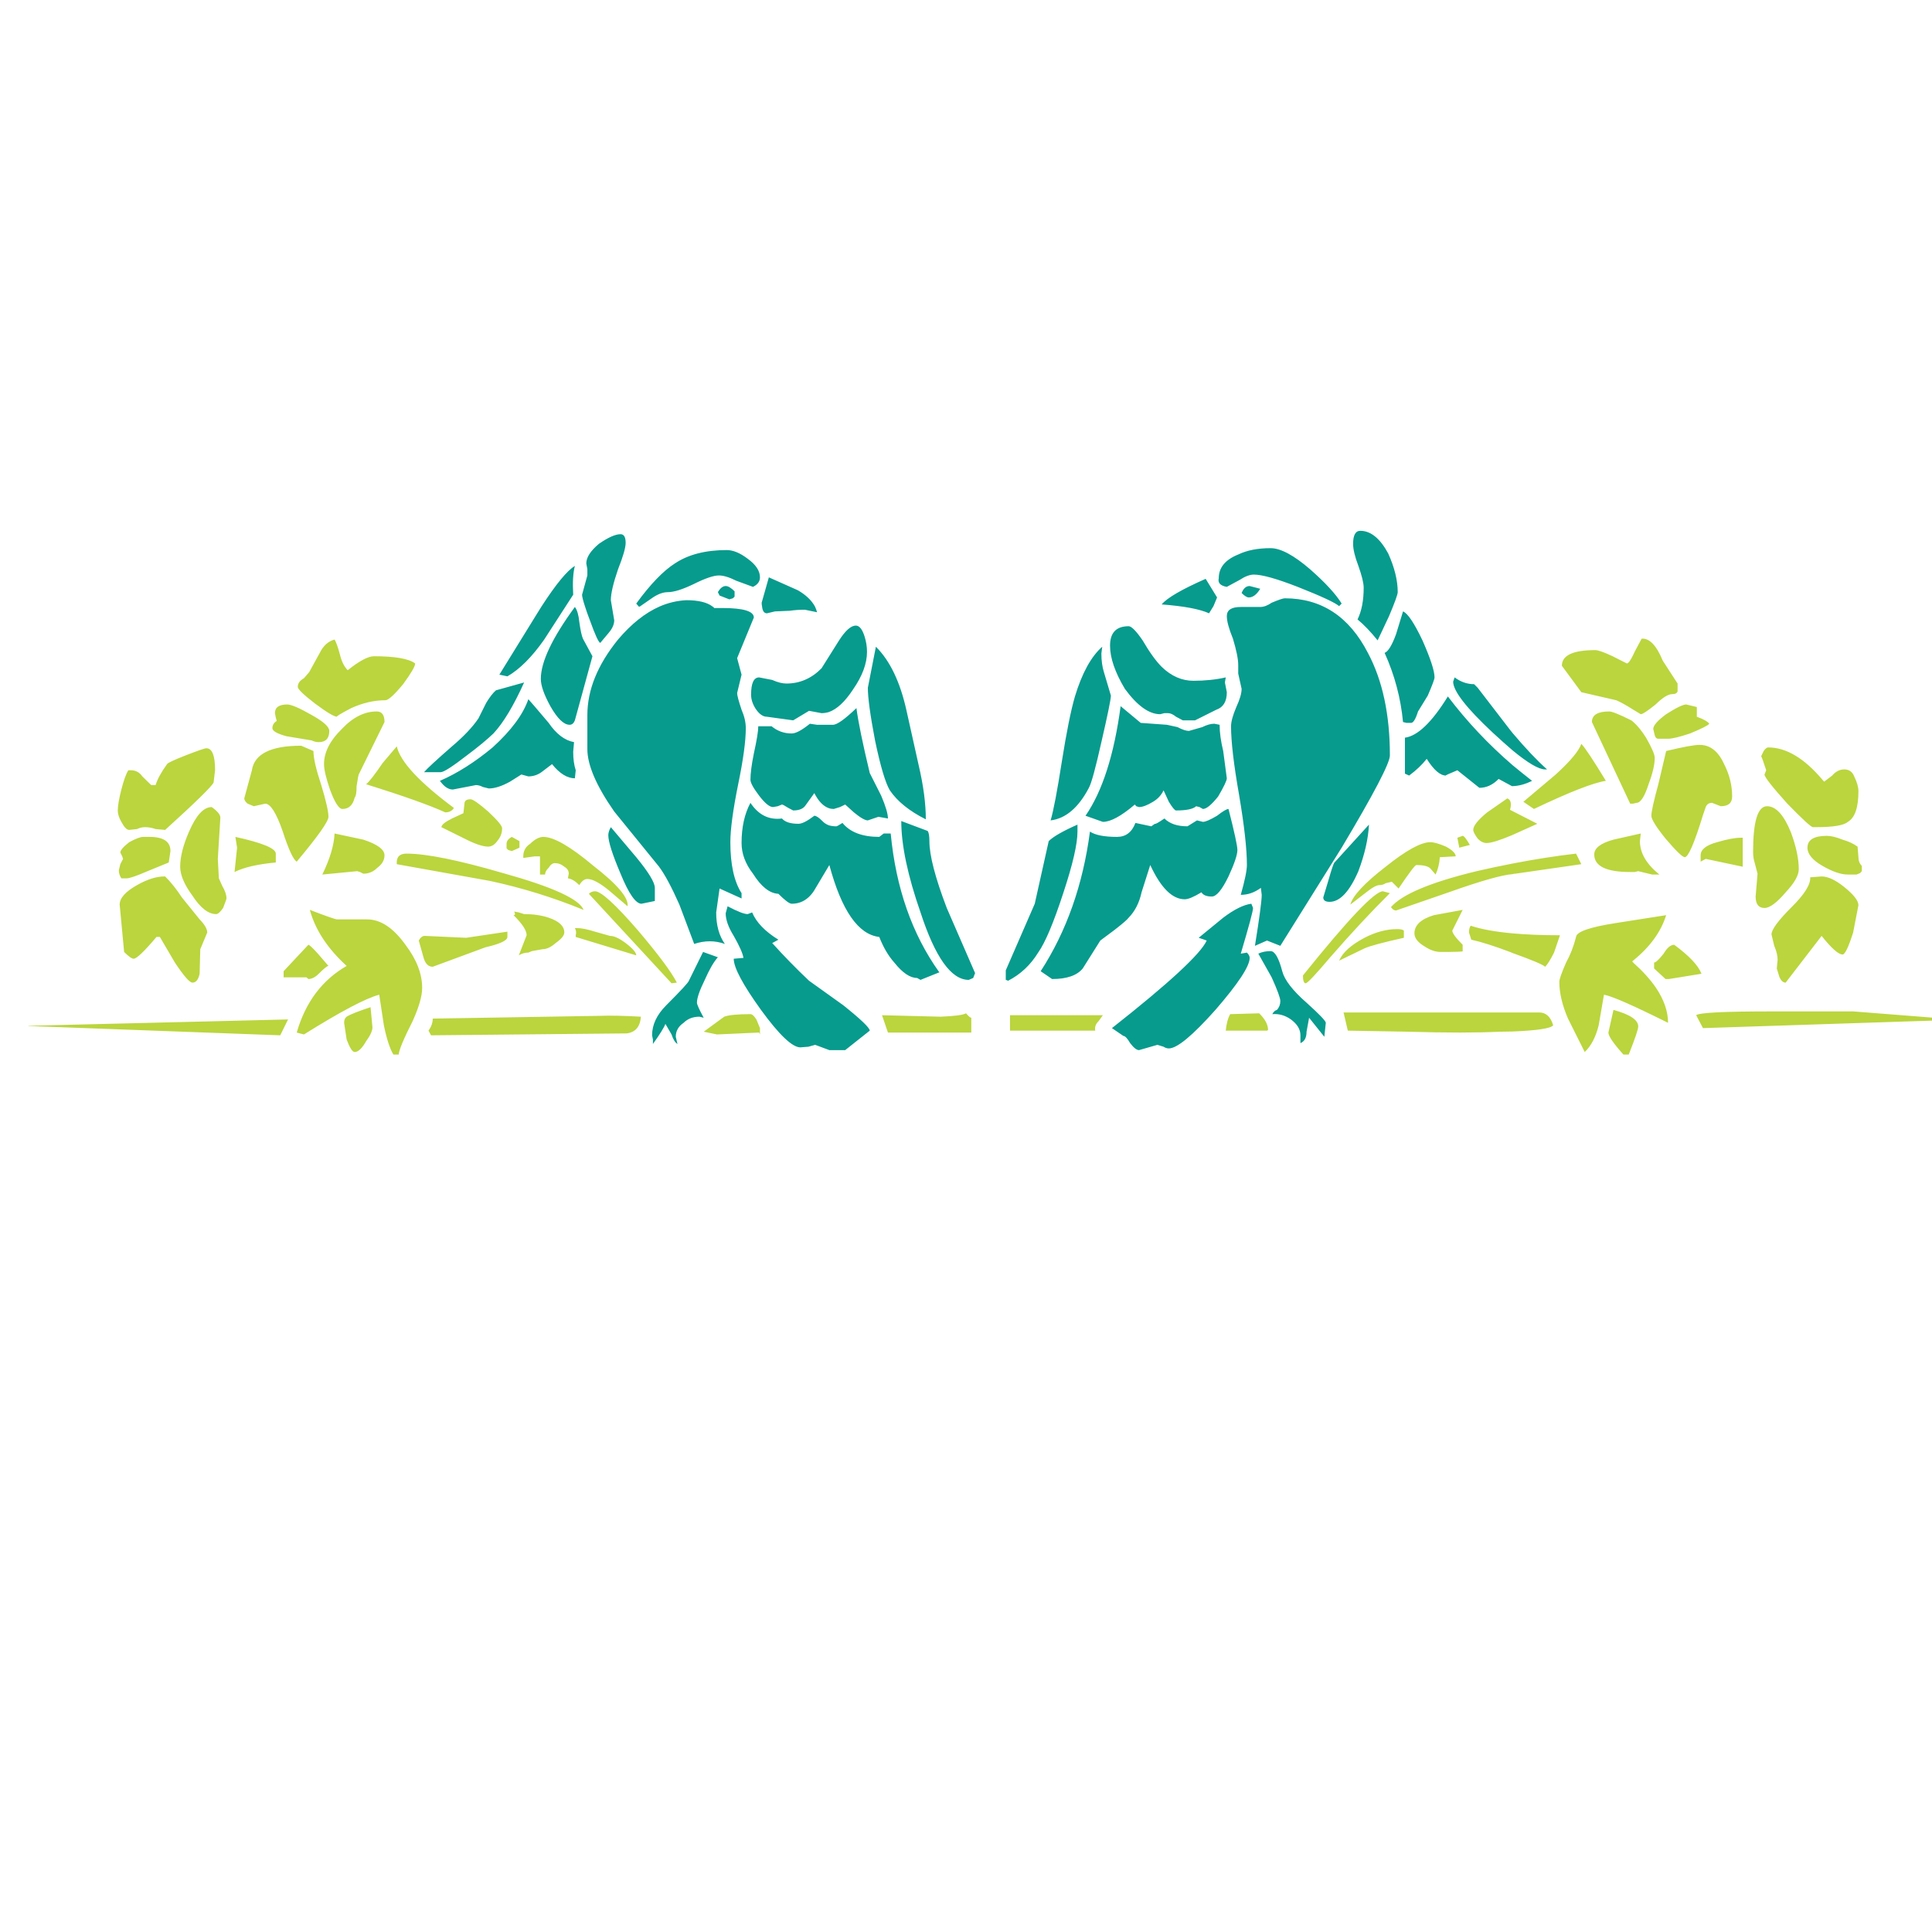 <?xml version="1.0" encoding="utf-8"?>
<!-- Generator: Adobe Illustrator 16.0.0, SVG Export Plug-In . SVG Version: 6.00 Build 0)  -->
<!DOCTYPE svg PUBLIC "-//W3C//DTD SVG 1.1//EN" "http://www.w3.org/Graphics/SVG/1.1/DTD/svg11.dtd">
<svg version="1.1" id="Layer_1" xmlns="http://www.w3.org/2000/svg" xmlns:xlink="http://www.w3.org/1999/xlink" x="0px" y="0px"
	 width="300px" height="300px" viewBox="0 0 300 300" enable-background="new 0 0 300 300" xml:space="preserve">
<g>
	<path fill-rule="evenodd" clip-rule="evenodd" fill="#BAD53D" d="M288.577,122.857c0,2.54-0.549,4.128-1.643,4.762
		c-0.636,0.549-2.267,0.821-4.894,0.821h-0.526c-0.285,0-1.61-1.215-3.975-3.646c-2.365-2.627-3.547-4.138-3.547-4.532l0.264-0.657
		c-0.461-1.423-0.725-2.146-0.789-2.168l0.394-0.821c0.263-0.373,0.492-0.558,0.69-0.558c2.802,0,5.616,1.675,8.44,5.025
		l0.264,0.295l1.248-0.952c0.547-0.635,1.172-0.953,1.871-0.953c0.745,0,1.26,0.361,1.545,1.083
		C288.356,121.457,288.577,122.223,288.577,122.857z M286.935,135.799c-1.074,0-2.388-0.449-3.942-1.346
		c-1.554-0.897-2.332-1.84-2.332-2.825c0-1.226,1.008-1.839,3.022-1.839c0.635,0,1.444,0.198,2.432,0.591
		c0.918,0.263,1.695,0.624,2.33,1.084l0.133,1.642c0,0.547,0.175,0.996,0.524,1.347v0.821l-0.264,0.296l-0.558,0.229H286.935z
		 M287.756,144.798c-0.724,2.278-1.271,3.417-1.642,3.417c-0.637,0-1.721-0.964-3.252-2.89l-5.585,7.258
		c-0.371,0-0.69-0.272-0.953-0.821l-0.426-1.379l0.131-1.347c0-0.634-0.176-1.357-0.526-2.168l-0.426-1.772
		c0-0.746,1.04-2.157,3.12-4.237c2.015-1.993,2.978-3.538,2.891-4.632l1.774-0.132c0.984,0,2.156,0.548,3.513,1.642
		c1.469,1.183,2.202,2.125,2.202,2.825L287.756,144.798z M303.619,158.365l-39.185,1.279l-1.052-2.004
		c0.461-0.394,4.326-0.59,11.596-0.59h12.777l15.863,1.247V158.365z M99.188,94.183h0.164L99.22,94.25L99.188,94.183z
		 M77.969,128.605c0,0.724-0.23,1.358-0.69,1.906c-0.438,0.635-0.931,0.953-1.478,0.953c-0.833,0-2.059-0.416-3.679-1.248
		l-3.581-1.774c0-0.35,0.548-0.799,1.643-1.346l1.773-0.821l0.165-1.479c0-0.459,0.317-0.688,0.952-0.688
		c0.35,0,1.259,0.634,2.727,1.905C77.246,127.369,77.969,128.233,77.969,128.605z M83.027,132.975l-1.642,0.229h-0.131v-0.229
		c0-0.832,0.351-1.479,1.051-1.938c0.744-0.722,1.434-1.084,2.069-1.084c1.621,0,4.215,1.5,7.785,4.5
		c3.723,2.89,5.485,4.981,5.289,6.273l-2.891-2.463c-1.445-1.183-2.562-1.774-3.35-1.774c-0.46,0-0.876,0.318-1.249,0.953
		c-0.634-0.635-1.226-0.985-1.773-1.051l0.132-0.723c0-0.459-0.23-0.821-0.69-1.083c-0.438-0.372-0.931-0.559-1.479-0.559
		c-0.35,0-0.667,0.24-0.952,0.723c-0.373,0.35-0.559,0.701-0.559,1.051h-0.789v-2.824H83.027z M78.921,131.989l-0.263-0.262v-0.69
		c0-0.438,0.274-0.799,0.821-1.084l1.183,0.658v1.018l-1.183,0.526L78.921,131.989z M79.742,142.106c0.263,0,0.296-0.187,0.099-0.56
		l0.722,0.132l0.821,0.263c1.445,0,2.715,0.186,3.811,0.558c1.62,0.546,2.43,1.313,2.43,2.298c0,0.461-0.449,1.008-1.347,1.642
		c-0.723,0.636-1.401,0.954-2.037,0.954l-1.642,0.295l-0.559,0.229c-0.525,0-1.018,0.143-1.478,0.427l1.215-3.121
		C81.779,144.481,81.1,143.441,79.742,142.106z M89.268,144.109h0.296c0.701,0,1.643,0.186,2.824,0.559l2.333,0.657
		c0.635,0,1.445,0.371,2.431,1.116c1.095,0.832,1.642,1.468,1.642,1.906l-9.394-2.857v-0.263
		C89.509,144.853,89.464,144.481,89.268,144.109z M92.388,138.394c0.942,0,3.176,2.037,6.701,6.11
		c3.175,3.744,5.179,6.437,6.011,8.079l-0.821,0.099l-12.843-13.894C91.72,138.525,92.038,138.394,92.388,138.394z M76.064,136.785
		l-14.453-2.595c-0.087-1.094,0.417-1.642,1.511-1.642c3.065,0,8.058,1.008,14.978,3.022c7.708,2.146,11.879,4.05,12.514,5.716
		C85.906,139.358,81.056,137.857,76.064,136.785z M111.34,160.63l-2.069-0.426l3.185-2.332c0.702-0.263,2.059-0.396,4.073-0.396
		c0.263,0,0.57,0.274,0.92,0.821l0.559,1.347v0.985l-0.131-0.295L111.34,160.63z M75.374,147.098l-8.179,3.021
		c-0.722,0-1.215-0.536-1.478-1.609l-0.69-2.464c0.263-0.481,0.569-0.722,0.92-0.722l6.438,0.295l6.405-0.952v0.821
		C78.79,146.037,77.651,146.573,75.374,147.098z M99.516,157.872c-0.109,1.555-0.843,2.418-2.201,2.594l-30.382,0.296l-0.394-0.723
		c0.438-0.612,0.657-1.237,0.657-1.872l25.882-0.427C94.72,157.675,96.866,157.719,99.516,157.872z M170.593,158.561
		c-0.459,0.438-0.634,0.932-0.524,1.479h-13.235v-2.398h14.417L170.593,158.561z M150.821,160.335H137.88l-0.92-2.694l9.098,0.231
		c2.19-0.089,3.504-0.263,3.942-0.526c0.394,0.459,0.668,0.69,0.821,0.69V160.335z M259.672,107.782
		c-0.635,0-1.499,0.536-2.594,1.608c-1.248,1.008-2.016,1.511-2.301,1.511c-0.416-0.241-0.799-0.47-1.149-0.69
		c-1.138-0.722-2.024-1.214-2.66-1.478l-5.419-1.248l-3.022-4.105c0-1.622,1.729-2.431,5.19-2.431c0.437,0,1.334,0.317,2.692,0.953
		l2.202,1.117c0.24,0,0.578-0.46,1.017-1.38c0.065-0.132,0.133-0.273,0.198-0.426l1.084-2.038c1.203-0.109,2.299,1.03,3.283,3.417
		l2.301,3.547v1.216C260.404,107.639,260.133,107.782,259.672,107.782z M261.84,109.391l1.642,0.395v1.511
		c1.03,0.372,1.676,0.733,1.938,1.084c-0.195,0.263-1.192,0.767-2.989,1.511c-1.642,0.546-2.779,0.821-3.416,0.821h-1.51
		c-0.285,0-0.472-0.187-0.56-0.559l-0.229-0.953c0-0.547,0.668-1.313,2.004-2.299C260.297,109.895,261.336,109.391,261.84,109.391z
		 M249.884,110.475c0.438,0,1.576,0.46,3.416,1.379c0.11,0.067,0.218,0.154,0.328,0.263c0.637,0.547,1.293,1.358,1.971,2.431
		c0.897,1.577,1.347,2.617,1.347,3.121c0,1.029-0.306,2.365-0.92,4.007c-0.634,1.993-1.269,2.989-1.904,2.989l-0.559,0.13h-0.427
		l-5.944-12.678C247.191,111.021,248.089,110.475,249.884,110.475z M257.505,121.774l1.215-5.157
		c2.627-0.635,4.356-0.953,5.189-0.953c1.644,0,2.912,0.996,3.81,2.989c0.832,1.621,1.248,3.296,1.248,5.026
		c0,1.007-0.591,1.511-1.772,1.511l-1.347-0.526c-0.481,0-0.812,0.219-0.985,0.657l-0.428,1.248
		c-1.336,4.357-2.278,6.536-2.824,6.536c-0.351,0-1.348-0.963-2.989-2.89c-1.467-1.817-2.2-3-2.2-3.547
		C256.421,126.054,256.781,124.424,257.505,121.774z M249.359,121.248c-1.928,0.285-5.65,1.741-11.169,4.369l-1.643-1.117
		l5.027-4.237c2.276-2.08,3.601-3.668,3.974-4.762C246.161,116.158,247.432,118.072,249.359,121.248z M234.479,125.749l4.237,2.168
		l-3.941,1.772c-1.927,0.811-3.24,1.216-3.942,1.216c-0.481,0-0.942-0.229-1.379-0.689c-0.461-0.635-0.69-1.084-0.69-1.347
		c0-0.635,0.723-1.543,2.168-2.726l3.12-2.168C234.601,124.172,234.742,124.763,234.479,125.749z M234.873,135.733
		c-1.686,0.131-4.993,1.073-9.919,2.825l-8.178,2.824c-0.286,0-0.549-0.175-0.789-0.524c1.729-1.993,6.164-3.855,13.303-5.584
		c1.905-0.438,3.766-0.832,5.583-1.183c3.373-0.657,6.657-1.17,9.855-1.543l0.82,1.642l-10.249,1.478
		C235.169,135.667,235.027,135.689,234.873,135.733z M242.231,145.226l-0.92,2.693c-0.549,1.095-1.008,1.829-1.379,2.201
		c-0.328-0.328-2.015-1.04-5.06-2.135c-0.131-0.065-0.262-0.12-0.394-0.164c-2.43-0.919-4.436-1.554-6.011-1.904l-0.361-1.118
		c0-0.46,0.088-0.81,0.263-1.05c1.643,0.547,3.811,0.94,6.503,1.183C236.998,145.127,239.449,145.226,242.231,145.226z
		 M254.646,130.61c0,1.839,1.008,3.568,3.023,5.189h-1.118l-2.168-0.525l-0.558,0.131h-0.69c-3.723,0-5.583-0.91-5.583-2.727
		c0-0.985,0.995-1.751,2.987-2.299l4.237-0.953L254.646,130.61z M270.314,130.083h0.295v4.5l-5.747-1.216l-0.789,0.428v-0.985
		c0-0.897,0.854-1.578,2.562-2.037C268.19,130.314,269.417,130.083,270.314,130.083z M279.313,134.978
		c0,0.941-0.678,2.136-2.036,3.581c-1.379,1.621-2.474,2.43-3.284,2.43c-0.92,0-1.38-0.591-1.38-1.773l0.296-3.548l-0.427-1.642
		c-0.176-0.547-0.264-1.127-0.264-1.741c0-4.729,0.723-7.094,2.169-7.094c1.378,0,2.615,1.356,3.711,4.071
		C278.908,131.452,279.313,133.357,279.313,134.978z M258.72,142.106c-0.789,2.562-2.485,4.903-5.092,7.029
		c-0.043,0.044-0.11,0.099-0.196,0.164c0.086,0.044,0.153,0.109,0.196,0.198c1.446,1.291,2.606,2.572,3.481,3.841
		c1.271,1.883,1.905,3.713,1.905,5.486c-5.452-2.715-8.77-4.172-9.952-4.368l-0.821,4.762c-0.459,1.84-1.183,3.219-2.168,4.139
		l-2.594-5.189c-0.897-2.08-1.347-3.985-1.347-5.715c0-0.395,0.351-1.391,1.051-2.989c0.656-1.183,1.171-2.507,1.545-3.974
		c0.064-0.811,2.146-1.534,6.239-2.168L258.72,142.106z M215.166,137.145c-0.285,0.198-0.614,0.296-0.985,0.296
		c-0.438,0-1.172,0.416-2.201,1.249l-2.299,1.773c0.373-1.38,2.201-3.34,5.485-5.879c3.176-2.541,5.485-3.81,6.93-3.81
		c0.549,0,1.358,0.229,2.431,0.689c1.008,0.547,1.512,1.05,1.512,1.511l-2.463,0.131c-0.065,0.985-0.285,1.882-0.657,2.693
		l-0.822-0.953c-0.371-0.351-1.094-0.525-2.166-0.525c-0.198,0-1.118,1.216-2.76,3.646l-1.051-1.051L215.166,137.145z
		 M215.822,138.69c-2.912,2.89-6,6.208-9.262,9.952c-2.278,2.693-3.547,4.04-3.81,4.04c-0.286,0-0.428-0.405-0.428-1.215
		c7.006-8.715,11.145-13.073,12.415-13.073L215.822,138.69z M226.596,131.627l-0.295-1.544l0.821-0.295
		c0.198,0,0.569,0.47,1.116,1.412L226.596,131.627z M222.655,142.106l4.467-0.821l-1.61,3.219c0,0.394,0.537,1.127,1.61,2.2v0.986
		c0.198,0.087-0.942,0.131-3.416,0.131c-0.788,0-1.6-0.273-2.432-0.821c-1.095-0.634-1.642-1.325-1.642-2.068
		C219.633,143.66,220.641,142.718,222.655,142.106z M217.991,144.504v1.116c-3.264,0.723-5.3,1.271-6.109,1.643l-3.942,1.905
		c0.549-1.27,1.862-2.453,3.942-3.548c1.729-0.897,3.417-1.346,5.059-1.346C217.487,144.273,217.838,144.35,217.991,144.504z
		 M208.63,157.215h30.381c1.053,0,1.774,0.668,2.169,2.003c-0.417,0.482-2.518,0.8-6.307,0.953c-0.612,0-1.28,0.012-2.002,0.033
		c-3.569,0.174-8.3,0.174-14.19,0l-9.394-0.165L208.63,157.215z M196.739,160.039h-6.404c0.108-1.095,0.338-1.948,0.688-2.563
		l4.501-0.131c0.92,0.897,1.379,1.763,1.379,2.595L196.739,160.039z M259.147,152.024h-0.526l-1.772-1.642v-0.92
		c0.261,0,0.754-0.46,1.478-1.38c0.547-0.919,1.094-1.379,1.642-1.379c2.344,1.729,3.755,3.229,4.237,4.5L259.147,152.024z
		 M250.54,156.82c2.563,0.7,3.844,1.555,3.844,2.562c0,0.438-0.492,1.894-1.478,4.369h-0.821c-1.554-1.729-2.332-2.869-2.332-3.416
		L250.54,156.82z M52.776,101.606c0.263,1.095,0.668,1.916,1.216,2.463c1.817-1.444,3.174-2.167,4.072-2.167
		c3.263,0,5.398,0.372,6.405,1.117c0,0.438-0.624,1.511-1.872,3.218c-1.38,1.665-2.299,2.497-2.759,2.497
		c-1.73,0-3.493,0.405-5.288,1.216c-1.706,0.896-2.439,1.345-2.201,1.346c-0.461,0-1.6-0.679-3.416-2.036
		c-1.796-1.381-2.694-2.245-2.694-2.596c0-0.547,0.318-0.996,0.953-1.347l0.821-0.951l1.643-2.989
		c0.548-1.118,1.314-1.807,2.299-2.069C52.218,99.767,52.491,100.534,52.776,101.606z M59.707,112.117l-3.941,8.016
		c-0.088,0.086-0.219,0.733-0.394,1.938c0,0.985-0.099,1.576-0.295,1.773c-0.285,1.183-0.92,1.773-1.905,1.773
		c-0.547,0-1.193-1.007-1.938-3.021c-0.613-1.796-0.92-3.109-0.92-3.942c0-1.838,0.92-3.656,2.759-5.453
		c1.708-1.817,3.514-2.726,5.419-2.726C59.301,110.475,59.707,111.021,59.707,112.117z M42.692,110.738
		c0-0.897,0.635-1.347,1.905-1.347c0.635,0,1.905,0.548,3.81,1.642c1.817,1.007,2.726,1.829,2.726,2.464
		c0,1.16-0.547,1.741-1.642,1.741c-0.373,0-0.734-0.088-1.084-0.262l-3.942-0.658c-1.445-0.394-2.167-0.811-2.167-1.247
		c0-0.461,0.219-0.833,0.657-1.118v-0.099l-0.131-0.425L42.692,110.738z M33.397,119.606l-0.23,1.905
		c-0.285,0.613-2.792,3.065-7.521,7.357l-1.478-0.131c-0.547-0.198-1.095-0.296-1.642-0.296c-0.438,0-0.854,0.099-1.249,0.296
		l-1.215,0.131c-0.373,0-0.778-0.416-1.216-1.249c-0.372-0.634-0.558-1.226-0.558-1.772c0-0.702,0.186-1.786,0.558-3.252
		c0.373-1.446,0.734-2.442,1.084-2.989h0.395c0.744,0,1.335,0.317,1.773,0.952l1.379,1.347h0.69
		c0.263-0.897,0.854-1.981,1.773-3.251c0.066-0.174,1.019-0.624,2.858-1.346c1.905-0.744,2.989-1.117,3.251-1.117
		C32.948,116.19,33.397,117.329,33.397,119.606z M34.218,126.963l-0.395,6.405l0.165,3.022l0.526,1.182
		c0.438,0.745,0.657,1.39,0.657,1.938c0,0.088-0.175,0.58-0.526,1.478c-0.438,0.635-0.799,0.954-1.084,0.954
		c-1.204,0-2.431-0.954-3.678-2.858c-1.271-1.729-1.905-3.23-1.905-4.5c0-1.533,0.46-3.351,1.379-5.453
		c1.095-2.54,2.266-3.81,3.515-3.81C33.77,125.956,34.218,126.504,34.218,126.963z M39.408,125.19l-0.952-0.396
		c-0.351-0.284-0.526-0.558-0.526-0.821l1.183-4.368c0.394-2.54,2.945-3.81,7.653-3.81l1.905,0.821c0,1.095,0.406,2.857,1.216,5.288
		c0.745,2.475,1.117,4.118,1.117,4.928c0,0.722-1.643,3.043-4.927,6.963c-0.525-0.286-1.259-1.873-2.2-4.764
		c-0.985-2.824-1.883-4.237-2.693-4.237L39.408,125.19z M25.646,136.094c0.898,0.897,1.763,1.981,2.595,3.252L31,142.763
		c0.788,0.81,1.182,1.489,1.182,2.036l-1.084,2.596L31,151.204c-0.197,0.92-0.57,1.379-1.117,1.379c-0.438,0-1.347-1.04-2.727-3.12
		l-2.332-3.974h-0.525c-1.905,2.256-3.087,3.383-3.547,3.383c-0.285,0-0.777-0.351-1.479-1.051l-0.689-7.357
		c0-1.008,0.898-2.015,2.693-3.022c1.577-0.897,2.989-1.347,4.237-1.347H25.646z M26.204,133.926l-3.285,1.347
		c-1.729,0.745-2.813,1.117-3.251,1.117h-0.821c-0.263-0.395-0.394-0.811-0.394-1.248l0.23-0.953l0.427-0.821l-0.131-0.394
		l-0.295-0.591c0-0.351,0.46-0.887,1.38-1.609c1.007-0.547,1.729-0.822,2.167-0.822h0.985c2.168,0,3.252,0.733,3.252,2.202
		L26.204,133.926z M42.824,133.926c-2.826,0.263-4.96,0.756-6.405,1.479l0.395-3.777l-0.263-1.675
		c4.182,0.92,6.274,1.785,6.274,2.595V133.926z M69.133,126.142c-2.387-1.094-6.481-2.551-12.284-4.368
		c0.46-0.351,1.314-1.446,2.562-3.285l2.2-2.594c0.548,2.386,3.504,5.572,8.869,9.558C70.217,125.913,69.769,126.142,69.133,126.142
		z M55.896,135.405l-0.427-0.131l-5.42,0.525c1.183-2.431,1.817-4.555,1.905-6.372l4.467,0.953c2.19,0.723,3.285,1.534,3.285,2.431
		c0,0.745-0.372,1.39-1.117,1.938c-0.613,0.613-1.335,0.919-2.168,0.919L55.896,135.405z M52.349,142.763h4.664
		c2.081,0,4.062,1.313,5.945,3.941c1.73,2.277,2.595,4.511,2.595,6.7c0,1.249-0.493,2.968-1.478,5.157
		c-1.379,2.715-2.102,4.445-2.168,5.19h-0.821c-0.547-0.897-1.04-2.408-1.478-4.533l-0.723-4.762
		c-2.08,0.547-5.978,2.605-11.693,6.174l-1.117-0.295c1.358-4.708,3.941-8.157,7.752-10.346c-2.978-2.717-4.883-5.618-5.715-8.704
		C50.674,142.271,52.086,142.763,52.349,142.763z M4.394,159.284l40.335-0.986l-1.215,2.464l-39.12-1.445V159.284z M49.36,148.083
		l1.643,1.906c-0.197,0-0.701,0.405-1.511,1.215c-0.548,0.547-1.084,0.82-1.61,0.82l-0.295-0.263h-3.547v-0.952l3.843-4.106
		C48.035,146.704,48.528,147.164,49.36,148.083z M53.827,157.872c0.547-0.352,1.785-0.844,3.712-1.479l0.295,3.121
		c0,0.546-0.328,1.269-0.985,2.167c-0.635,1.116-1.227,1.675-1.773,1.675c-0.351,0-0.767-0.646-1.249-1.938l-0.394-2.595
		C53.433,158.387,53.564,158.068,53.827,157.872z"/>
	<path fill-rule="evenodd" clip-rule="evenodd" fill="#079B8D" d="M177.426,99.438c1.073,1.839,2.058,3.208,2.955,4.106
		c1.489,1.444,3.133,2.167,4.928,2.167c1.817,0,3.493-0.175,5.026-0.525l-0.132,0.787l0.297,1.512c0,1.446-0.549,2.354-1.645,2.726
		l-3.283,1.642h-1.905l-1.051-0.558c-0.461-0.372-0.877-0.558-1.248-0.558h-0.56l-0.657,0.164c-1.729,0-3.558-1.313-5.485-3.941
		c-1.531-2.563-2.299-4.796-2.299-6.701c0-2.014,0.963-3.021,2.891-3.021C175.696,97.238,176.418,97.972,177.426,99.438z
		 M177.131,112.249l4.073,0.295l1.642,0.362c0.745,0.394,1.336,0.591,1.772,0.591l2.069-0.591c0.702-0.351,1.325-0.526,1.873-0.526
		l0.821,0.164c0,1.183,0.187,2.54,0.558,4.073l0.561,4.237c0,0.35-0.45,1.291-1.348,2.825c-1.029,1.291-1.819,1.938-2.365,1.938
		l-0.524-0.295l-0.526-0.131c-0.461,0.437-1.5,0.657-3.12,0.657c-0.197,0-0.57-0.45-1.117-1.347l-0.821-1.773
		c-0.351,0.744-0.897,1.335-1.642,1.773c-0.899,0.548-1.621,0.821-2.168,0.821l-0.428-0.131l-0.229-0.263
		c-2.103,1.795-3.756,2.692-4.961,2.692l-2.692-0.951c2.627-3.811,4.444-9.482,5.452-17.015L177.131,112.249z M171.021,101.475
		c0,1.095,0.133,2.059,0.394,2.891l1.084,3.646c0,0.547-0.492,2.956-1.478,7.226c-0.897,4.007-1.543,6.373-1.937,7.095
		c-1.622,3.088-3.604,4.774-5.946,5.058c0.438-1.466,1.019-4.51,1.742-9.131c0.722-4.554,1.399-7.926,2.036-10.116
		c1.095-3.612,2.505-6.186,4.237-7.719L171.021,101.475z M126.876,95.07l-1.905-0.394c-0.81,0-1.587,0.054-2.332,0.164l-2.3,0.098
		l-1.247,0.295c-0.438,0-0.689-0.351-0.756-1.051c-0.044-0.175-0.066-0.372-0.066-0.591l1.118-3.941l4.5,2.004
		c1.249,0.723,2.135,1.565,2.661,2.529C126.68,94.468,126.79,94.764,126.876,95.07z M134.628,101.213
		c0,1.817-0.722,3.765-2.168,5.846c-1.248,1.905-2.507,3.077-3.776,3.515c-0.395,0.109-0.767,0.164-1.118,0.164l-1.937-0.362
		l-2.464,1.478l-4.073-0.558c-0.613,0-1.193-0.405-1.742-1.215c-0.481-0.745-0.722-1.478-0.722-2.202
		c0-1.795,0.416-2.692,1.248-2.692l2.037,0.394c0.832,0.372,1.565,0.558,2.201,0.558c2.081,0,3.898-0.788,5.452-2.364l2.726-4.336
		c0.986-1.532,1.851-2.299,2.596-2.299c0.547,0,0.996,0.547,1.347,1.642C134.497,99.591,134.628,100.402,134.628,101.213z
		 M129.34,112.544c0.634,0,1.849-0.865,3.646-2.594c0.284,2.167,0.974,5.528,2.069,10.083l1.773,3.515
		c0.701,1.643,1.051,2.825,1.051,3.547l-1.479-0.262l-1.642,0.558c-0.438,0-1.161-0.416-2.168-1.248l-1.346-1.215l-0.821,0.394
		l-0.954,0.295c-0.285,0-0.547-0.044-0.787-0.131c-0.855-0.306-1.599-1.084-2.233-2.333l-1.347,1.874
		c-0.351,0.546-0.997,0.821-1.938,0.821l-0.755-0.395c-0.548-0.35-0.876-0.525-0.986-0.525l-0.657,0.263l-0.722,0.131
		c-0.547,0-1.271-0.592-2.168-1.773c-0.897-1.183-1.347-2.004-1.347-2.464c0-0.985,0.175-2.344,0.526-4.073
		c0.459-2.081,0.69-3.492,0.69-4.237h2.068c0.898,0.745,1.938,1.118,3.121,1.118c0.635,0,1.577-0.504,2.825-1.511l1.117,0.164
		H129.34z M136.008,100.423c2.189,2.168,3.777,5.486,4.762,9.953l1.872,8.409c0.746,3.175,1.118,5.988,1.118,8.441
		c-2.54-1.271-4.401-2.77-5.584-4.5c-0.7-1.183-1.466-3.766-2.299-7.751c-0.744-3.898-1.117-6.624-1.117-8.179L136.008,100.423z
		 M130.818,127.784c1.182,1.446,3.088,2.168,5.715,2.168l0.69-0.525h1.084c0.81,8.453,3.317,15.624,7.521,21.514h0.13l-3.02,1.215
		l-0.526-0.296c-1.095,0-2.276-0.799-3.547-2.397c-0.92-1.03-1.697-2.354-2.333-3.974c-3.263-0.373-5.846-4.095-7.751-11.168
		l-2.037,3.416c-0.92,1.73-2.189,2.595-3.81,2.595c-0.351,0-1.039-0.515-2.069-1.544c-1.358-0.065-2.672-1.105-3.941-3.121
		c-1.183-1.532-1.774-3.12-1.774-4.762c0-2.453,0.46-4.532,1.379-6.24c1.249,1.882,2.881,2.693,4.894,2.43
		c0.461,0.547,1.314,0.822,2.563,0.822c0.547,0,1.368-0.416,2.464-1.248c0.283,0,0.699,0.273,1.247,0.821
		c0.263,0.284,0.591,0.504,0.986,0.657c0.35,0.109,0.744,0.164,1.181,0.164C129.953,128.31,130.271,128.135,130.818,127.784z
		 M144.317,130.61c0,2.211,0.899,5.671,2.694,10.378l4.401,10.116l-0.296,0.756l-0.689,0.296c-2.717,0-5.211-3.492-7.489-10.478
		c-1.993-5.716-2.989-10.446-2.989-14.189l4.106,1.543C144.229,129.295,144.317,129.821,144.317,130.61z M162.843,130.61
		c0.699-0.702,2.19-1.555,4.467-2.563v1.084c0,1.905-0.723,5.047-2.168,9.427c-1.532,4.708-2.846,7.828-3.941,9.361
		c-1.183,1.927-2.737,3.384-4.664,4.369l-0.362-0.132v-1.479l4.501-10.346L162.843,130.61z M173.451,129.952
		c1.358,0,2.311-0.722,2.857-2.168l2.464,0.526l0.559-0.394c0.065,0.087,0.558-0.187,1.478-0.822
		c0.812,0.811,2.004,1.215,3.58,1.215l1.479-0.92l0.92,0.229c0.394,0,1.128-0.317,2.199-0.951c0.899-0.702,1.491-1.052,1.774-1.052
		c0.92,3.613,1.381,5.737,1.381,6.372c0,0.745-0.461,2.113-1.381,4.105c-1.008,2.081-1.871,3.121-2.596,3.121
		c-0.81,0-1.345-0.219-1.608-0.657c-1.183,0.722-2.046,1.084-2.595,1.084c-1.928,0-3.711-1.773-5.354-5.321l-1.347,4.237
		c-0.351,1.621-1.019,2.934-2.004,3.942c-0.196,0.284-0.932,0.919-2.2,1.905l-2.201,1.642l-2.727,4.336
		c-0.897,1.096-2.485,1.642-4.763,1.642l-1.773-1.214c4.008-6.176,6.559-13.402,7.654-21.679
		C170.08,129.679,171.481,129.952,173.451,129.952z M99.188,94.183l-0.395-0.46c2.19-3,4.194-5.081,6.012-6.241
		c2.079-1.379,4.761-2.068,8.047-2.068c0.985,0,2.068,0.449,3.251,1.347c1.27,0.919,1.905,1.882,1.905,2.89
		c0,0.635-0.361,1.128-1.083,1.478l-2.595-0.952c-1.095-0.547-1.993-0.821-2.694-0.821c-0.832,0-2.146,0.448-3.94,1.346
		c-1.73,0.832-3.066,1.248-4.008,1.248c-0.7,0-1.467,0.273-2.299,0.821l-2.037,1.412H99.188z M114.066,91.818v0.821l-0.263,0.263
		l-0.558,0.164c-0.263-0.11-0.767-0.306-1.511-0.591l-0.263-0.525c0.373-0.635,0.778-0.952,1.216-0.952
		C113.059,90.998,113.52,91.271,114.066,91.818z M117.056,95.892l-2.595,6.306l0.689,2.562l-0.689,2.858
		c0,0.35,0.229,1.215,0.689,2.593c0.438,1.008,0.657,1.96,0.657,2.859c0,1.993-0.395,4.894-1.182,8.704
		c-0.811,4.007-1.216,7.006-1.216,9c0,3.46,0.58,6.099,1.741,7.916v0.821l-3.416-1.544l-0.525,3.712
		c0,1.993,0.449,3.624,1.346,4.894c-1.532-0.548-3.12-0.548-4.762,0l-2.299-6.109c-1.205-2.716-2.256-4.675-3.153-5.879
		l-6.964-8.573c-2.781-3.985-4.171-7.215-4.171-9.689v-5.29c0-3.897,1.587-7.806,4.762-11.725c2.059-2.431,4.205-4.138,6.438-5.125
		c1.357-0.591,2.749-0.92,4.172-0.985c1.861,0,3.218,0.328,4.072,0.985c0.11,0.066,0.198,0.143,0.263,0.23h1.249
		C115.424,94.414,117.056,94.906,117.056,95.892z M96.362,82.95c0.526,0,0.789,0.449,0.789,1.347c0,0.744-0.394,2.113-1.183,4.105
		c-0.745,2.168-1.117,3.767-1.117,4.796l0.525,3.121c0,0.613-0.273,1.248-0.821,1.905l-1.347,1.608
		c-0.263-0.087-0.8-1.258-1.61-3.513c-0.329-0.854-0.58-1.565-0.755-2.136c-0.306-0.941-0.46-1.555-0.46-1.839l0.822-2.989v-0.954
		l-0.165-0.92c0-0.919,0.646-1.926,1.938-3.021C94.425,83.454,95.552,82.95,96.362,82.95z M89.005,92.344l-4.5,6.963
		c-1.905,2.715-3.81,4.62-5.715,5.715l-1.248-0.263l5.617-9.098c0.328-0.526,0.635-1.019,0.919-1.479
		c2.255-3.481,3.985-5.583,5.189-6.306C88.983,88.951,88.896,90.439,89.005,92.344z M75.505,109.128
		c0.547-0.898,1.051-1.544,1.511-1.938l4.369-1.217c-1.643,3.636-3.23,6.275-4.763,7.917c-1.029,0.985-2.409,2.123-4.138,3.416
		c-2.233,1.73-3.581,2.594-4.04,2.594h-2.595c0.46-0.547,1.905-1.883,4.336-4.006c1.817-1.534,3.186-2.978,4.105-4.336
		L75.505,109.128z M90.516,99.175l1.478,2.727l-2.727,9.951c-0.175,0.461-0.449,0.69-0.821,0.69c-0.898,0-1.894-0.963-2.989-2.89
		c-0.985-1.796-1.478-3.208-1.478-4.237c0-2.627,1.763-6.351,5.288-11.167c0.351,0.459,0.581,1.237,0.689,2.332
		C90.132,97.851,90.319,98.716,90.516,99.175z M85.195,112.249c1.182,1.729,2.496,2.726,3.941,2.988l-0.131,1.51
		c0,1.095,0.131,2.049,0.394,2.858l-0.132,1.249c-1.182,0-2.364-0.733-3.547-2.201l-1.642,1.248
		c-0.613,0.438-1.292,0.657-2.037,0.657l-1.083-0.295l-1.773,1.117c-1.271,0.701-2.365,1.052-3.285,1.052l-0.92-0.23
		c-0.372-0.197-0.733-0.296-1.083-0.296l-3.58,0.69c-0.701,0-1.369-0.45-2.004-1.347c2.715-1.183,5.441-2.913,8.179-5.189
		c2.89-2.628,4.74-5.125,5.55-7.489C82.217,108.745,83.268,109.971,85.195,112.249z M94.458,129.689
		c0-0.371,0.131-0.788,0.394-1.248l3.941,4.665c1.927,2.343,2.891,3.931,2.891,4.763v2.036l-2.07,0.427
		c-0.897,0-1.982-1.554-3.252-4.665C95.093,132.689,94.458,130.697,94.458,129.689z M116.103,141.942l0.689-0.263
		c0.635,1.532,1.993,2.944,4.073,4.237l-0.953,0.524c1.817,2.015,3.722,3.964,5.716,5.848l5.32,3.81
		c2.737,2.189,4.106,3.503,4.106,3.941l-3.81,3.022h-2.464l-2.201-0.821l-1.05,0.295l-1.249,0.099c-1.248,0-3.286-1.938-6.109-5.813
		c-2.825-3.921-4.237-6.57-4.237-7.949l1.511-0.131c-0.109-0.701-0.613-1.839-1.511-3.416c-0.833-1.336-1.248-2.508-1.248-3.515
		l0.295-1.084C114.515,141.536,115.555,141.942,116.103,141.942z M109.172,147.82l2.299,0.822c-0.634,0.701-1.313,1.872-2.036,3.514
		c-0.811,1.643-1.215,2.824-1.215,3.547c0,0.264,0.349,1.04,1.051,2.333l-0.657-0.164c-1.008,0-1.829,0.317-2.464,0.952
		c-0.811,0.547-1.216,1.271-1.216,2.168l0.263,1.115c-0.351-0.195-0.657-0.688-0.92-1.478l-0.953-1.642
		c-0.197,0.548-0.843,1.588-1.938,3.119v-0.688l-0.131-0.657c0-1.643,0.733-3.197,2.201-4.664c2.276-2.277,3.449-3.548,3.514-3.81
		L109.172,147.82z M172.662,159.645c8.87-6.984,13.773-11.518,14.716-13.598l-1.248-0.427l3.81-3.12
		c1.71-1.292,3.165-2.015,4.37-2.168l0.262,0.657c0,0.461-0.635,2.825-1.905,7.095l0.953-0.164c0.284,0.285,0.428,0.559,0.428,0.821
		c0,1.292-1.774,3.985-5.321,8.08c-3.547,3.985-5.956,5.978-7.227,5.978c-0.285,0-0.558-0.088-0.821-0.263l-0.953-0.295
		l-2.856,0.821c-0.373,0-0.832-0.362-1.381-1.084c-0.437-0.745-0.787-1.117-1.051-1.117L172.662,159.645z M239.933,119.475
		c-0.986,0-2.672-0.985-5.06-2.957c-0.92-0.787-1.959-1.718-3.12-2.791c-4.073-3.81-6.108-6.438-6.108-7.883l0.229-0.657
		c0.942,0.7,1.948,1.05,3.021,1.05l0.56,0.559l5.025,6.536c0.132,0.154,0.263,0.318,0.394,0.493c2.037,2.409,3.821,4.292,5.354,5.65
		H239.933z M234.775,122.07l-2.069-1.117c-0.898,0.919-1.896,1.379-2.99,1.379l-3.415-2.726c-1.336,0.547-1.927,0.821-1.774,0.821
		c-0.897,0-1.894-0.866-2.988-2.595c-0.723,0.919-1.631,1.785-2.727,2.595l-0.656-0.295v-5.584c1.97-0.263,4.194-2.397,6.668-6.405
		c2.956,3.897,6.307,7.456,10.05,10.675c1.007,0.832,2.015,1.643,3.022,2.43c-1.051,0.526-2.059,0.798-3.022,0.822
		C234.83,122.07,234.796,122.07,234.775,122.07z M215.56,85.939c0.985,2.189,1.478,4.192,1.478,6.011
		c0,0.35-0.447,1.587-1.345,3.712l-1.774,3.776c-1.096-1.357-2.135-2.441-3.12-3.252c0.635-1.291,0.952-2.933,0.952-4.926
		c0-0.723-0.274-1.851-0.821-3.383c-0.547-1.445-0.821-2.584-0.821-3.416c0-1.357,0.371-2.037,1.118-2.037
		C212.845,82.424,214.289,83.596,215.56,85.939z M207.939,94.117c-0.635-0.547-2.78-1.543-6.438-2.989
		c-3.263-1.269-5.528-1.905-6.799-1.905c-0.636,0-1.369,0.274-2.201,0.822l-2.002,1.083c-1.01-0.174-1.424-0.623-1.25-1.346
		c0-1.642,1.007-2.869,3.022-3.679c1.358-0.657,3.033-0.985,5.026-0.985c1.554,0,3.601,1.095,6.141,3.284
		c2.365,2.081,3.996,3.855,4.894,5.321L207.939,94.117z M216.776,98.487l1.084-3.548c0.722,0.285,1.729,1.785,3.021,4.5
		c1.248,2.825,1.873,4.741,1.873,5.749c0,0.263-0.351,1.204-1.052,2.825l-1.512,2.463c-0.371,1.183-0.733,1.774-1.082,1.774h-0.69
		l-0.558-0.132c-0.351-3.722-1.305-7.303-2.858-10.74C215.549,101.179,216.14,100.216,216.776,98.487z M195.688,91.425
		c-0.547,0.897-1.138,1.346-1.774,1.346c-0.283,0-0.656-0.229-1.116-0.689c0.284-0.723,0.7-1.084,1.249-1.084L195.688,91.425z
		 M195.688,94.25c0.549,0,1.138-0.219,1.774-0.658c1.094-0.46,1.772-0.689,2.035-0.689c5.693,0,9.996,2.825,12.908,8.475
		c2.278,4.269,3.416,9.579,3.416,15.93c0,1.182-2.496,5.956-7.489,14.32l-9.524,15.24l-2.069-0.821l-1.872,0.821
		c0.7-4.357,1.051-6.996,1.051-7.916l-0.131-1.083c-0.985,0.722-2.026,1.083-3.121,1.083c0.636-2.254,0.953-3.798,0.953-4.631
		c0-2.475-0.404-6.109-1.217-10.905c-0.832-4.73-1.246-8.277-1.246-10.643c0-0.7,0.272-1.696,0.821-2.988
		c0.547-1.182,0.82-2.124,0.82-2.825l-0.525-2.365v-1.347c0-0.897-0.274-2.255-0.821-4.073c-0.635-1.554-0.951-2.726-0.951-3.513
		c0-0.942,0.722-1.413,2.166-1.413H195.688z M188.429,94.117l-0.688,1.117c-1.446-0.657-3.897-1.117-7.359-1.379
		c0.833-1.008,3.11-2.333,6.833-3.974l1.772,2.89L188.429,94.117z M207.218,133.926l5.353-5.879c-0.108,2.19-0.656,4.6-1.642,7.227
		c-1.379,3.175-2.868,4.763-4.467,4.763c-0.657,0-0.985-0.229-0.985-0.689l0.821-2.726
		C206.759,134.999,207.064,134.102,207.218,133.926z M205.641,160.992l-2.365-2.956l-0.395,2.168c0,0.919-0.316,1.51-0.951,1.773
		v-1.216c0-0.919-0.492-1.74-1.479-2.464c-0.897-0.635-1.86-0.908-2.889-0.821c0.196-0.371,0.437-0.59,0.723-0.656
		c0.349-0.394,0.524-0.854,0.524-1.379c0-0.461-0.448-1.687-1.346-3.68l-2.071-3.679c0.549-0.263,1.184-0.394,1.907-0.394
		c0.656,0,1.258,1.041,1.806,3.121c0.35,1.357,1.608,2.989,3.776,4.893c1.993,1.796,2.989,2.836,2.989,3.121L205.641,160.992z"/>
</g>
</svg>
